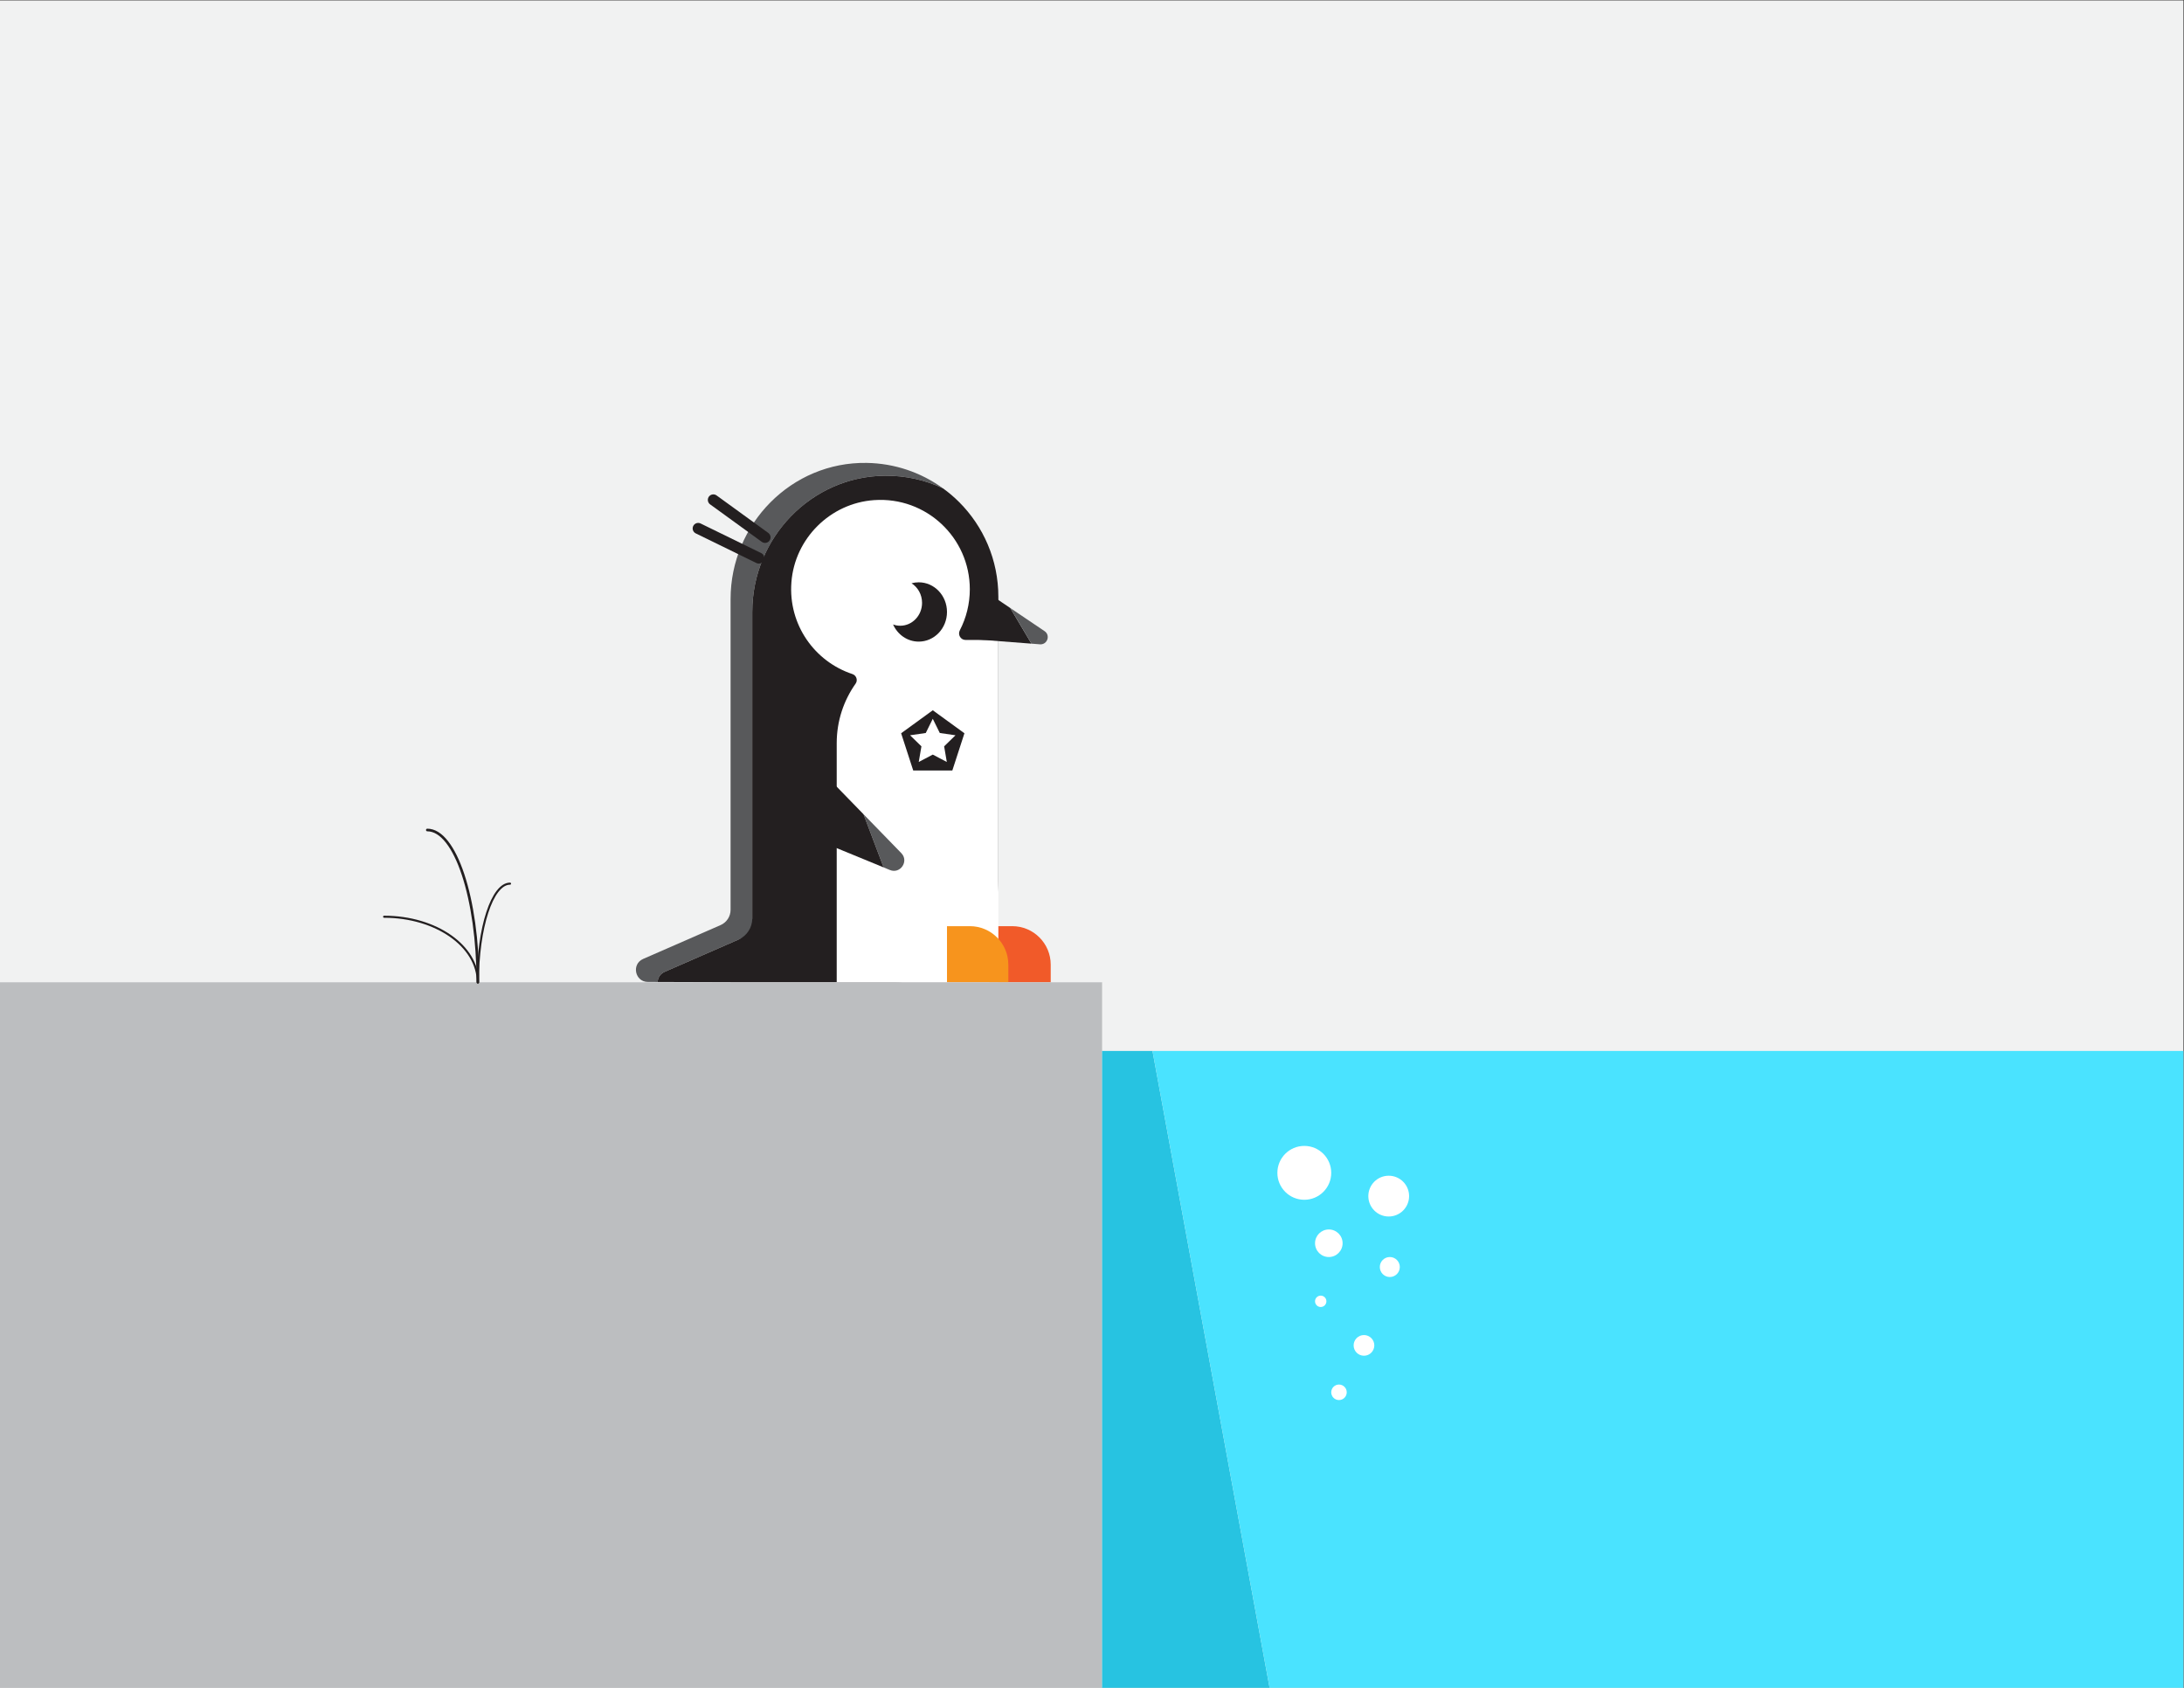 <?xml version="1.0" encoding="UTF-8" standalone="no"?>
<!-- Created with Inkscape (http://www.inkscape.org/) -->

<svg
   version="1.1"
   id="svg9"
   xml:space="preserve"
   width="1056"
   height="816"
   viewBox="0 0 1056 816"
   sodipodi:docname="PENG2.ai"
   inkscape:version="1.1 (c68e22c387, 2021-05-23)"
   xmlns:inkscape="http://www.inkscape.org/namespaces/inkscape"
   xmlns:sodipodi="http://sodipodi.sourceforge.net/DTD/sodipodi-0.dtd"
   xmlns="http://www.w3.org/2000/svg"
   xmlns:svg="http://www.w3.org/2000/svg"><rect x="0" y="0" width="1056" height="816" fill="#333333" stroke="none"/><defs
     id="defs13"><clipPath
       clipPathUnits="userSpaceOnUse"
       id="clipPath25"><path
         d="M 0,612 H 792 V 0 H 0 Z"
         id="path23" /></clipPath></defs><sodipodi:namedview
     id="namedview11"
     pagecolor="#ffffff"
     bordercolor="#999999"
     borderopacity="1"
     inkscape:pageshadow="0"
     inkscape:pageopacity="0"
     inkscape:pagecheckerboard="0"
     showgrid="false"
     inkscape:zoom="0.43067656"
     inkscape:cx="971.72691"
     inkscape:cy="326.2309"
     inkscape:window-width="1366"
     inkscape:window-height="705"
     inkscape:window-x="-8"
     inkscape:window-y="-8"
     inkscape:window-maximized="1"
     inkscape:current-layer="g15" /><g
     id="g15"
     inkscape:groupmode="layer"
     inkscape:label="PENG2"
     transform="matrix(1.333,0,0,-1.333,0,816)"><path
       d="M 0,0 H 792 V 612 H 0 Z"
       style="fill:#f1f2f2;fill-opacity:1;fill-rule:nonzero;stroke:none"
       id="path17" /><g
       id="g19"><g
         id="g21"
         clip-path="url(#clipPath25)"><g
           id="g27"
           transform="translate(381.125,255.904)"><path
             d="m 0,0 h -22.25 v 20.346 h 8.288 C -6.251,20.346 0,14.095 0,6.384 Z"
             style="fill:#f15a29;fill-opacity:1;fill-rule:nonzero;stroke:none"
             id="path29" /></g><g
           id="g31"
           transform="translate(341.665,435.22)"><path
             d="M 0,0 C -6.244,2.864 -13.203,4.445 -20.533,4.399 -47.375,4.232 -68.794,-18.166 -68.794,-45.009 v -114.809 c 0,-1.113 -0.66,-2.119 -1.679,-2.565 l -30.042,-13.127 c -1.696,-0.744 -2.517,-2.177 -2.598,-3.665 -0.001,-0.019 -0.017,-0.035 -0.036,-0.035 l -3.506,0.01 c -4.699,0.011 -6.04,6.45 -1.729,8.341 l 28.09,12.273 c 2.205,0.964 3.629,3.142 3.629,5.547 v 112.695 c 0,27.268 22.102,49.825 49.367,49.388 C -17.118,8.88 -7.701,5.588 0.038,0.066 0.076,0.039 0.042,-0.02 0,0"
             style="fill:#58595b;fill-opacity:1;fill-rule:nonzero;stroke:none"
             id="path33" /></g><g
           id="g35"
           transform="translate(362.13,395.7)"><path
             d="m 0,0 v -102.73 c 0,-20.473 -16.597,-37.07 -37.07,-37.07 h -49.84 l -10.22,0.029 -26.45,0.081 c 0.07,1.5 0.89,2.95 2.6,3.7 l 26.708,11.67 c 3.044,1.33 5.012,4.337 5.012,7.659 V -5.452 c 0,26.823 21.403,49.184 48.225,49.37 7.487,0.053 14.587,-1.592 20.935,-4.568 2.09,-1.5 4.06,-3.18 5.88,-5 C -5.43,25.56 0,13.42 0,0"
             style="fill:#231f20;fill-opacity:1;fill-rule:nonzero;stroke:none"
             id="path37" /></g><g
           id="g39"
           transform="translate(275.22,255.9)"><path
             d="M 0,0 H -10.22 V 0.029 Z"
             style="fill:#231f20;fill-opacity:1;fill-rule:nonzero;stroke:none"
             id="path41" /></g><g
           id="g43"
           transform="translate(362.13,380.05)"><path
             d="m 0,0 v -124.149 h -58.63 v 86.719 c 0,8.049 2.54,15.489 6.856,21.591 0.882,1.247 0.274,2.996 -1.177,3.476 -13.664,4.523 -23.296,17.884 -22.111,33.326 1.218,15.857 14.106,28.646 29.97,29.756 18.955,1.325 34.742,-13.658 34.742,-32.319 0,-5.366 -1.309,-10.43 -3.621,-14.891 C -14.799,1.91 -13.688,0 -11.887,0 Z"
             style="fill:#ffffff;fill-opacity:1;fill-rule:nonzero;stroke:none"
             id="path45" /></g><g
           id="g47"
           transform="translate(374.14,378.71)"><path
             d="m 0,0 -20.27,1.56 c -1.71,0.13 -2.83,1.85 -2.27,3.47 l 3.94,11.3 c 0.56,1.62 2.51,2.27 3.93,1.31 l 6.99,-4.72 z"
             style="fill:#231f20;fill-opacity:1;fill-rule:nonzero;stroke:none"
             id="path49" /></g><g
           id="g51"
           transform="translate(365.75,255.904)"><path
             d="m 0,0 h -22.25 v 20.346 h 8.288 C -6.251,20.346 0,14.095 0,6.384 Z"
             style="fill:#f7941d;fill-opacity:1;fill-rule:nonzero;stroke:none"
             id="path53" /></g><g
           id="g55"
           transform="translate(275.25,409.75)"><path
             d="M 0,0 -22,10.75"
             style="fill:none;stroke:#231f20;stroke-width:4;stroke-linecap:round;stroke-linejoin:miter;stroke-miterlimit:10;stroke-dasharray:none;stroke-opacity:1"
             id="path57" /></g><g
           id="g59"
           transform="translate(277.5,417.25)"><path
             d="M 0,0 -18.75,13.6"
             style="fill:none;stroke:#231f20;stroke-width:4;stroke-linecap:round;stroke-linejoin:miter;stroke-miterlimit:10;stroke-dasharray:none;stroke-opacity:1"
             id="path61" /></g><g
           id="g63"
           transform="translate(338.345,354.55)"><path
             d="m 0,0 -11.481,-8.341 4.385,-13.497 H 7.096 l 4.385,13.497 z"
             style="fill:#231f20;fill-opacity:1;fill-rule:nonzero;stroke:none"
             id="path65" /></g><g
           id="g67"
           transform="translate(338.345,351.463)"><path
             d="m 0,0 2.545,-5.156 5.69,-0.827 -4.117,-4.014 0.971,-5.668 -5.089,2.676 -5.09,-2.676 0.972,5.668 -4.117,4.014 5.69,0.827 z"
             style="fill:#ffffff;fill-opacity:1;fill-rule:nonzero;stroke:none"
             id="path69" /></g><path
           d="M 0,0 H 399.762 V 255.904 H 0 Z"
           style="fill:#bcbec0;fill-opacity:1;fill-rule:nonzero;stroke:none"
           id="path71" /><g
           id="g73"
           transform="translate(460.519)"><path
             d="m 0,0 h -60.76 v 230.99 h 18.281 z"
             style="fill:#27c3e1;fill-opacity:1;fill-rule:nonzero;stroke:none"
             id="path75" /></g><g
           id="g77"
           transform="translate(792,230.99)"><path
             d="M 0,0 V -230.99 H -331.48 L -373.96,0 Z"
             style="fill:#4ae3ff;fill-opacity:1;fill-rule:nonzero;stroke:none"
             id="path79" /></g><g
           id="g81"
           transform="translate(482.874,186.781)"><path
             d="m 0,0 c 0,-5.395 -4.373,-9.768 -9.768,-9.768 -5.395,0 -9.768,4.373 -9.768,9.768 0,5.396 4.373,9.769 9.768,9.769 C -4.373,9.769 0,5.396 0,0"
             style="fill:#ffffff;fill-opacity:1;fill-rule:nonzero;stroke:none"
             id="path83" /></g><g
           id="g85"
           transform="translate(511.123,178.343)"><path
             d="m 0,0 c 0,-4.084 -3.312,-7.396 -7.396,-7.396 -4.084,0 -7.396,3.312 -7.396,7.396 0,4.085 3.312,7.396 7.396,7.396 C -3.312,7.396 0,4.085 0,0"
             style="fill:#ffffff;fill-opacity:1;fill-rule:nonzero;stroke:none"
             id="path87" /></g><g
           id="g89"
           transform="translate(487,161.25)"><path
             d="m 0,0 c 0,-2.762 -2.238,-5 -5,-5 -2.762,0 -5,2.238 -5,5 0,2.762 2.238,5 5,5 2.762,0 5,-2.238 5,-5"
             style="fill:#ffffff;fill-opacity:1;fill-rule:nonzero;stroke:none"
             id="path91" /></g><g
           id="g93"
           transform="translate(507.75,152.625)"><path
             d="m 0,0 c 0,-2.002 -1.623,-3.625 -3.625,-3.625 -2.002,0 -3.625,1.623 -3.625,3.625 0,2.002 1.623,3.625 3.625,3.625 C -1.623,3.625 0,2.002 0,0"
             style="fill:#ffffff;fill-opacity:1;fill-rule:nonzero;stroke:none"
             id="path95" /></g><g
           id="g97"
           transform="translate(498.5,124.202)"><path
             d="m 0,0 c 0,-2.071 -1.679,-3.75 -3.75,-3.75 -2.071,0 -3.75,1.679 -3.75,3.75 0,2.071 1.679,3.75 3.75,3.75 C -1.679,3.75 0,2.071 0,0"
             style="fill:#ffffff;fill-opacity:1;fill-rule:nonzero;stroke:none"
             id="path99" /></g><g
           id="g101"
           transform="translate(481.125,140.188)"><path
             d="m 0,0 c 0,-1.139 -0.924,-2.063 -2.063,-2.063 -1.138,0 -2.062,0.924 -2.062,2.063 0,1.139 0.924,2.063 2.062,2.063 C -0.924,2.063 0,1.139 0,0"
             style="fill:#ffffff;fill-opacity:1;fill-rule:nonzero;stroke:none"
             id="path103" /></g><g
           id="g105"
           transform="translate(488.5,107.188)"><path
             d="m 0,0 c 0,-1.554 -1.26,-2.813 -2.813,-2.813 -1.553,0 -2.813,1.259 -2.813,2.813 0,1.553 1.26,2.813 2.813,2.813 C -1.26,2.813 0,1.553 0,0"
             style="fill:#ffffff;fill-opacity:1;fill-rule:nonzero;stroke:none"
             id="path107" /></g><g
           id="g109"
           transform="translate(173.333,255.904)"><path
             d="M 0,0 C 0,13.134 -15.207,23.763 -34,23.763"
             style="fill:none;stroke:#231f20;stroke-width:0.751;stroke-linecap:round;stroke-linejoin:miter;stroke-miterlimit:10;stroke-dasharray:none;stroke-opacity:1"
             id="path111" /></g><g
           id="g113"
           transform="translate(173.333,255.904)"><path
             d="M 0,0 C 0,30.524 -8.2,55.224 -18.333,55.224"
             style="fill:none;stroke:#231f20;stroke-width:0.959;stroke-linecap:round;stroke-linejoin:miter;stroke-miterlimit:10;stroke-dasharray:none;stroke-opacity:1"
             id="path115" /></g><g
           id="g117"
           transform="translate(173.333,255.904)"><path
             d="M 0,0 C 0,19.767 5.218,35.763 11.667,35.763"
             style="fill:none;stroke:#231f20;stroke-width:0.751;stroke-linecap:round;stroke-linejoin:miter;stroke-miterlimit:10;stroke-dasharray:none;stroke-opacity:1"
             id="path119" /></g><g
           id="g121"
           transform="translate(322.78,296.62)"><path
             d="M 0,0 -2.271,0.939 -9.561,20.22 4.15,6.12 C 7,3.18 3.79,-1.561 0,0"
             style="fill:#58595b;fill-opacity:1;fill-rule:nonzero;stroke:none"
             id="path123" /></g><g
           id="g125"
           transform="translate(320.51,297.56)"><path
             d="m 0,0 -30.13,12.391 c -2.22,0.909 -3.03,3.63 -1.69,5.609 l 7.97,11.791 c 1.34,1.98 4.17,2.23 5.84,0.509 L -7.29,19.28 Z"
             style="fill:#231f20;fill-opacity:1;fill-rule:nonzero;stroke:none"
             id="path127" /></g><g
           id="g129"
           transform="translate(343.5,390.205)"><path
             d="m 0,0 c 0,-5.942 -4.589,-10.755 -10.255,-10.755 -4.123,0 -7.672,2.545 -9.3,6.219 0.812,-0.301 1.687,-0.461 2.597,-0.461 4.37,0 7.914,3.717 7.914,8.3 0,3.011 -1.53,5.651 -3.818,7.099 0.835,0.231 1.705,0.353 2.607,0.353 C -4.589,10.755 0,5.942 0,0"
             style="fill:#231f20;fill-opacity:1;fill-rule:nonzero;stroke:none"
             id="path131" /></g><g
           id="g133"
           transform="translate(377.22,378.47)"><path
             d="M 0,0 -3.08,0.24 -10.76,13.16 1.67,4.78 C 3.89,3.28 2.68,-0.2 0,0"
             style="fill:#58595b;fill-opacity:1;fill-rule:nonzero;stroke:none"
             id="path135" /></g></g></g></g></svg>
